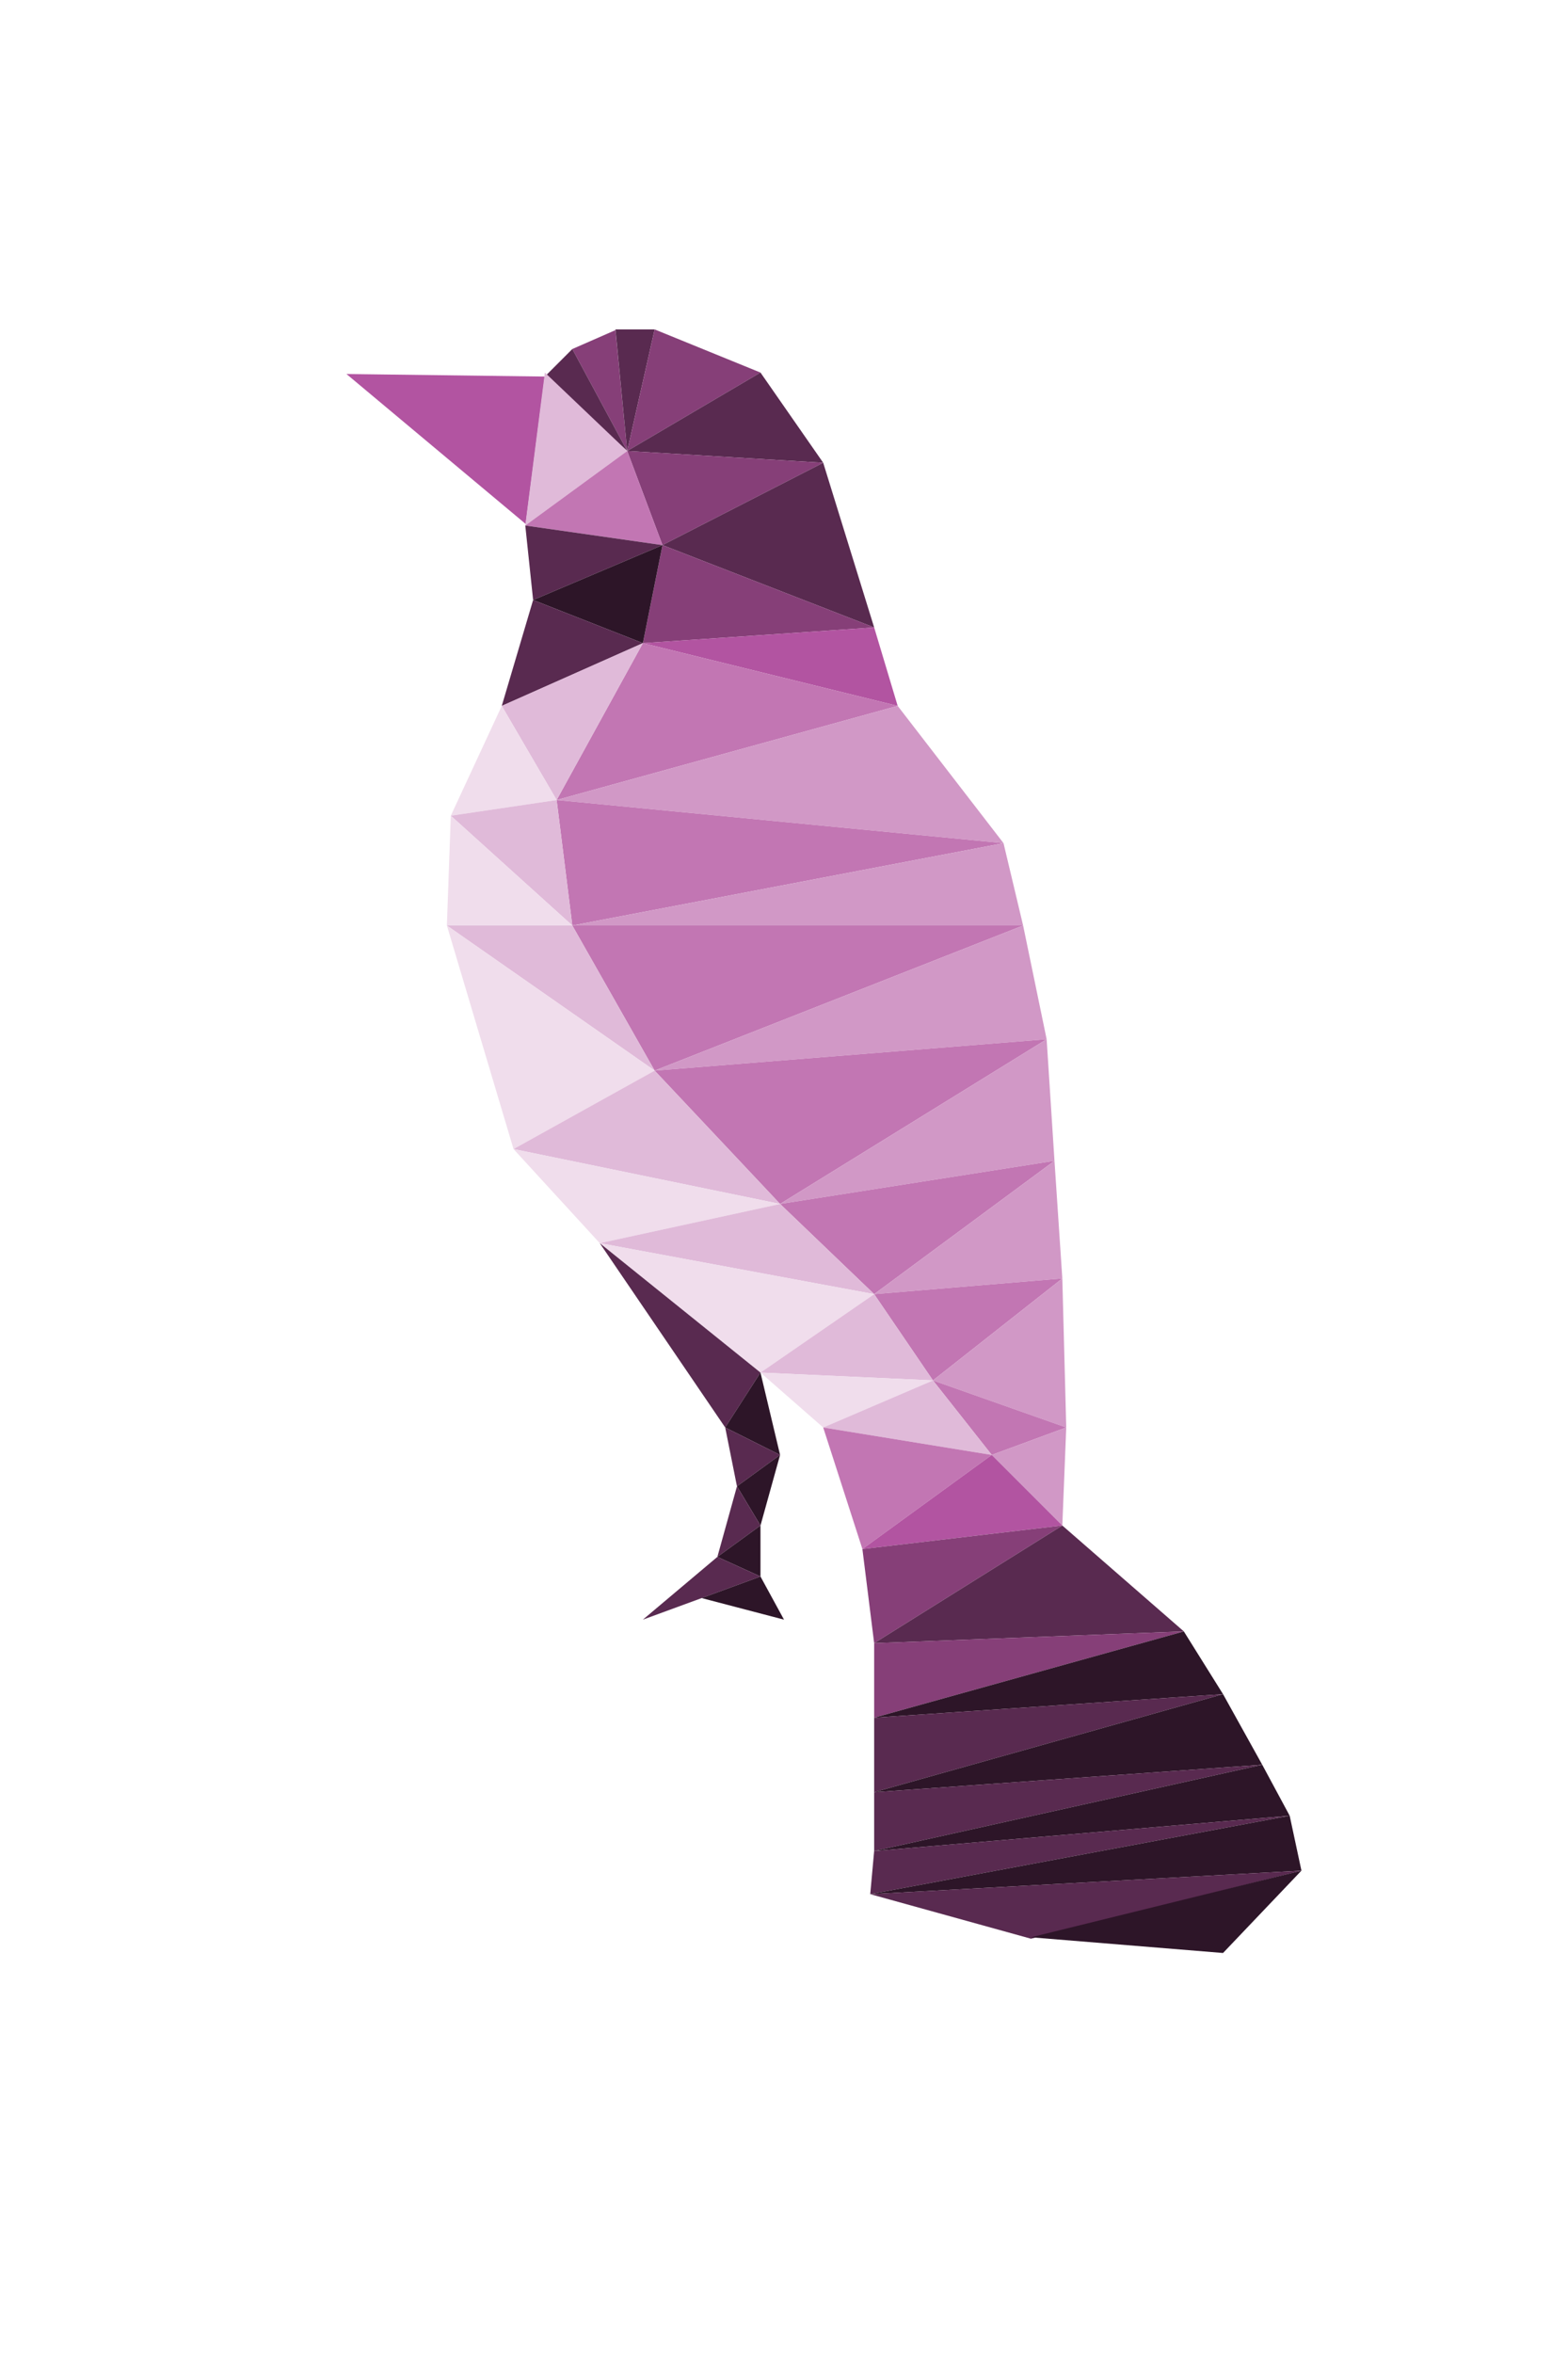 <svg id="片状化_1" xmlns="http://www.w3.org/2000/svg" viewBox="0 0 400 600">
  <defs>
    <style>
      .cls-1 {
        fill: #b254a1;
      }
      .cls-2 {
        fill: #863f78;
      }
      .cls-3 {
        fill: #592a50;
      }
      .cls-4 {
        fill: #e0bad9;
      }
      .cls-5 {
        fill: #c276b3;
      }
      .cls-6 {
        fill: #2d1528;
      }
      .cls-7 {
        fill: #d198c6;
      }
      .cls-8 {
        fill: #f0ddec;
      }
    </style>
  </defs>
  <title>画板 1</title>
  <polygon class="cls-1" points="88.38 95.37 138.96 96.02 134.1 133.61 88.38 95.37"/>
  <polygon class="cls-2" points="157 84.18 146 89 160 115 157 84.18"/>
  <polygon class="cls-3" points="167 84 157 84 160 115 167 84"/>
  <polygon class="cls-3" points="146 89 160 115 139 96 146 89"/>
  <polygon class="cls-2" points="194 95 167 84 160 115 194 95"/>
  <polygon class="cls-3" points="210 118 160 115 194 95 210 118"/>
  <polygon class="cls-2" points="169 139 210 118 160 115 169 139"/>
  <polygon class="cls-3" points="223 160 210 118 169 139 223 160"/>
  <polygon class="cls-4" points="134 134 160 115 139 95 134 134"/>
  <polygon class="cls-5" points="169 139 134 134 160 115 169 139"/>
  <polygon class="cls-2" points="164 164 223 160 169 139 164 164"/>
  <polygon class="cls-3" points="136 153 169 139 134 134 136 153"/>
  <polygon class="cls-6" points="136 153 164 164 169 139 136 153"/>
  <polygon class="cls-3" points="128 180 164 164 136 153 128 180"/>
  <polygon class="cls-1" points="229 180 164 164 223 160 229 180"/>
  <polygon class="cls-5" points="142 204 229 180 164 164 142 204"/>
  <polygon class="cls-4" points="128 180 142 204 164 164 128 180"/>
  <polygon class="cls-7" points="256 215 142 204 229 180 256 215"/>
  <polygon class="cls-5" points="146 236 256 215 142 204 146 236"/>
  <polygon class="cls-7" points="261 236 256 215 146 236 261 236"/>
  <polygon class="cls-5" points="167 273 261 236 146 236 167 273"/>
  <polygon class="cls-7" points="267 265 261 236 167 273 267 265"/>
  <polygon class="cls-5" points="199 307 267 265 167 273 199 307"/>
  <polygon class="cls-7" points="269 296 267 265 199 307 269 296"/>
  <polygon class="cls-5" points="223 330 199 307 269 296 223 330"/>
  <polygon class="cls-7" points="271 326 269 296 223 330 271 326"/>
  <polygon class="cls-5" points="238 352 271 326 223 330 238 352"/>
  <polygon class="cls-7" points="272 364 271 326 238 352 272 364"/>
  <polygon class="cls-5" points="253 371 238 352 272 364 253 371"/>
  <polygon class="cls-7" points="271 389 272 364 253 371 271 389"/>
  <polygon class="cls-8" points="115 208 142 204 128 180 115 208"/>
  <polygon class="cls-4" points="146 236 115 208 142 204 146 236"/>
  <polygon class="cls-8" points="114 236 146 236 115 208 114 236"/>
  <polygon class="cls-4" points="167 273 114 236 146 236 167 273"/>
  <polygon class="cls-8" points="131 293 114 236 167 273 131 293"/>
  <polygon class="cls-4" points="199 307 131 293 167 273 199 307"/>
  <polygon class="cls-8" points="153 317 131 293 199 307 153 317"/>
  <polygon class="cls-4" points="223 330 153 317 199 307 223 330"/>
  <polygon class="cls-8" points="194 350 223 330 153 317 194 350"/>
  <polygon class="cls-4" points="238 352 194 350 223 330 238 352"/>
  <polygon class="cls-3" points="194 350 185 364 153 317 194 350"/>
  <polygon class="cls-6" points="199 371 194 350 185 364 199 371"/>
  <polygon class="cls-3" points="188 379 199 371 185 364 188 379"/>
  <polygon class="cls-6" points="194 389 199 371 188 379 194 389"/>
  <polygon class="cls-3" points="183 397 194 389 188 379 183 397"/>
  <polygon class="cls-6" points="194 402 183 397 194 389 194 402"/>
  <polygon class="cls-3" points="164 413 183 397 194 402 164 413"/>
  <polygon class="cls-6" points="194 402 200 413 179 407.5 194 402"/>
  <polygon class="cls-8" points="238 352 210 364 194 350 238 352"/>
  <polygon class="cls-4" points="253 371 210 364 238 352 253 371"/>
  <polygon class="cls-5" points="220 395 253 371 210 364 220 395"/>
  <polygon class="cls-1" points="271 389 220 395 253 371 271 389"/>
  <polygon class="cls-2" points="223 419 271 389 220 395 223 419"/>
  <polygon class="cls-3" points="223 419 302 416 271 389 223 419"/>
  <polygon class="cls-2" points="223 438 302 416 223 419 223 438"/>
  <polygon class="cls-6" points="312 432 223 438 302 416 312 432"/>
  <polygon class="cls-3" points="223 457 312 432 223 438 223 457"/>
  <polygon class="cls-6" points="322 450 223 457 312 432 322 450"/>
  <polygon class="cls-3" points="223 472 322 450 223 457 223 472"/>
  <polygon class="cls-6" points="329 463 223 472 322 450 329 463"/>
  <polygon class="cls-3" points="222 483 329 463 223 472 222 483"/>
  <polygon class="cls-6" points="332 477 329 463 222 483 332 477"/>
  <polygon class="cls-3" points="222 483 263 494.36 332 477 222 483"/>
  <polygon class="cls-6" points="312 498 263 494 332 477 312 498"/>
</svg>
